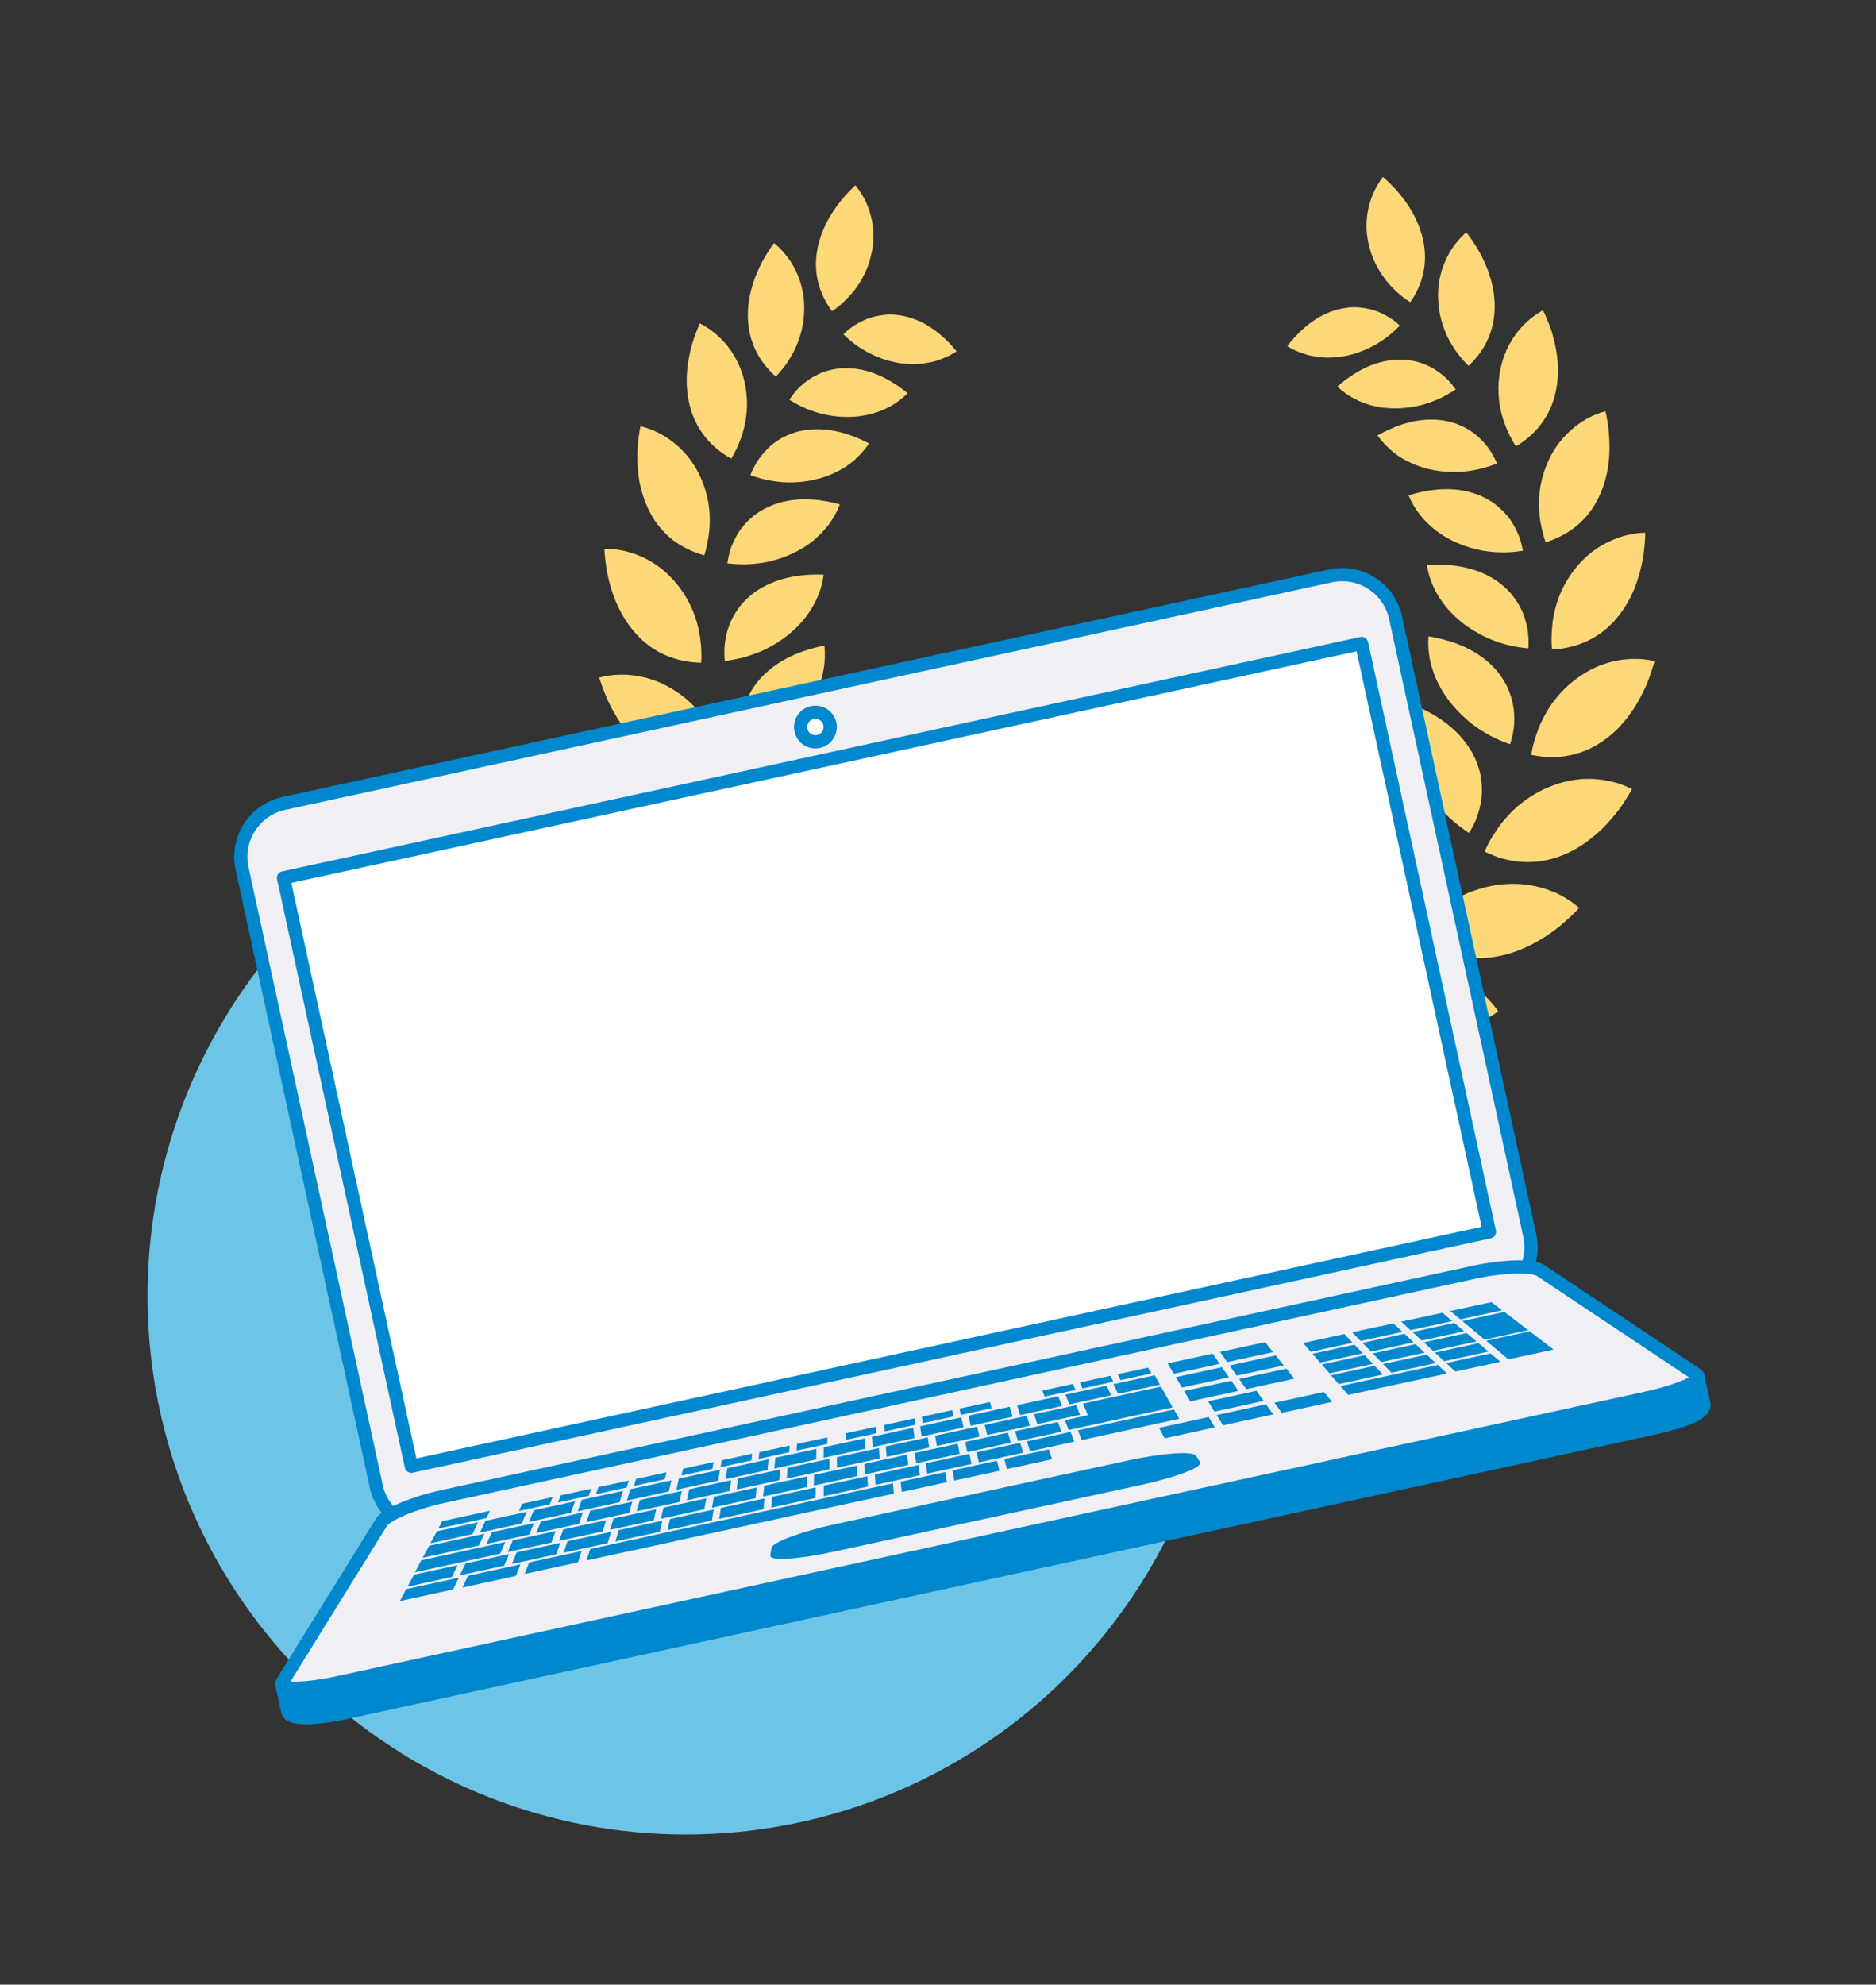 <?xml version="1.0" encoding="UTF-8"?>
<svg id="Layer_1" xmlns="http://www.w3.org/2000/svg" viewBox="0 0 210.4 222.48">
  <rect x="0" y="0" width="210.4" height="222.48" fill="#333333" stroke="none"/>
  <defs>
    <style>
      .cls-1, .cls-2, .cls-3 {
        stroke: #0088ce;
        stroke-linecap: round;
        stroke-linejoin: round;
        stroke-width: 1.48px;
      }

      .cls-1, .cls-4 {
        fill: #0088ce;
      }

      .cls-5 {
        fill: #6cc5e7;
      }

      .cls-2 {
        fill: #fff;
      }

      .cls-3 {
        fill: #f0eff4;
      }

      .cls-6 {
        fill: #fcd878;
      }
    </style>
  </defs>
  <circle class="cls-5" cx="76.92" cy="145.28" r="60.37"/>
  <g>
    <g>
      <path class="cls-6" d="M117,113.78c.37-1.92.4-3.75.17-5.43-.33-2.5-1.15-4.65-2.25-6.37-1.11-1.74-2.5-3.06-4.28-3.97-.83,2.02-1.74,4.95-1.21,8.12.48,2.75,1.93,4.71,3.49,5.86,1.56,1.2,3.18,1.64,4.09,1.8Z"/>
      <path class="cls-6" d="M117.1,116.38c-.49,1.57-1.23,2.99-2.27,4.22-2.2,2.61-5.44,3.82-8.53,4.09-3.1.31-5.95-.36-7.48-.82.1-.36.31-.92.65-1.6.5-1,1.32-2.22,2.53-3.34,1.21-1.12,2.78-2.11,4.79-2.8,1.23-.39,2.4-.65,3.48-.71,1.08-.1,2.08-.05,2.98.05,1.79.2,3.2.66,3.86.91Z"/>
      <path class="cls-6" d="M103.43,93.17c1.45,1.32,2.42,2.92,3.01,4.84.3.95.48,2,.57,3.09.08,1.11.04,2.27-.12,3.47-.23,1.64-.74,3.35-1.59,5.04-.4-.2-.95-.51-1.55-.95-.58-.47-1.23-1.05-1.8-1.81-1.13-1.53-2.02-3.67-1.73-6.41.32-3.1,1.93-5.61,3.21-7.27Z"/>
      <path class="cls-6" d="M104.96,112.3c-.86,1.34-1.92,2.5-3.2,3.36-2.72,1.87-6.06,2.18-9.02,1.66-2.96-.52-5.49-1.82-6.8-2.65.19-.31.52-.78,1-1.31,1.44-1.64,4.31-3.69,8.43-3.91,1.27-.09,2.39.03,3.44.2.52.09,1,.22,1.46.36.47.13.91.28,1.31.44.8.34,1.52.68,2.09,1.02.57.34,1.01.64,1.29.83Z"/>
      <path class="cls-6" d="M98.28,87.42c1.07,1.62,1.65,3.37,1.77,5.32.03.49.03.99,0,1.51-.02.5-.08,1.02-.16,1.55-.19,1.07-.48,2.15-.92,3.24-.61,1.48-1.49,2.97-2.68,4.36-.33-.29-.77-.71-1.24-1.26-.45-.57-.9-1.29-1.27-2.12-.7-1.71-1.04-3.93-.15-6.44.98-2.84,3.08-4.87,4.66-6.15Z"/>
      <path class="cls-6" d="M94.93,105.66c-1.13,1.05-2.4,1.85-3.82,2.36-.75.27-1.52.45-2.29.54-.76.09-1.52.08-2.27.01-1.52-.12-2.95-.58-4.29-1.16-1.31-.6-2.5-1.34-3.47-2.07-.95-.75-1.75-1.45-2.26-2,.25-.24.68-.61,1.24-1,1.74-1.21,4.94-2.47,8.85-1.7,2.41.45,4.19,1.45,5.59,2.44.68.51,1.25,1.02,1.72,1.46.46.45.79.85,1.01,1.1Z"/>
      <path class="cls-6" d="M94.37,80.02c.61,1.78.74,3.58.38,5.45-.09.47-.21.94-.37,1.42-.15.47-.32.94-.53,1.42-.42.95-.99,1.92-1.66,2.83-.93,1.24-2.12,2.41-3.59,3.42-.24-.36-.56-.85-.85-1.5-.27-.65-.53-1.43-.67-2.31-.25-1.77-.02-3.94,1.42-6.08,1.61-2.42,4.07-3.83,5.86-4.66Z"/>
      <path class="cls-6" d="M86.9,96.71c-1.31.7-2.69,1.15-4.14,1.28-1.55.15-3.04-.06-4.41-.55-1.39-.47-2.64-1.22-3.74-2.08-1.12-.85-2.01-1.84-2.78-2.74-.72-.92-1.28-1.78-1.66-2.4.61-.35,1.98-1,3.79-1.22,1.82-.24,3.99-.03,6.33,1.04,1.07.49,1.96,1.08,2.74,1.69.38.31.73.63,1.04.95.33.31.62.64.89.95.26.32.49.63.7.94.22.3.41.58.57.85.33.53.55.99.68,1.29Z"/>
      <path class="cls-6" d="M92.46,72.38c.19,1.84-.14,3.58-.89,5.26-.41.85-.88,1.67-1.51,2.47-.64.8-1.35,1.57-2.21,2.27-1.16.95-2.55,1.78-4.16,2.38-.14-.39-.31-.94-.44-1.61-.12-.67-.15-1.47-.09-2.32.09-.86.32-1.79.74-2.71.46-.93,1.07-1.84,2-2.69,2.09-1.92,4.67-2.68,6.57-3.07Z"/>
      <path class="cls-6" d="M81.35,86.03c-1.4.35-2.8.43-4.19.21-1.48-.23-2.84-.79-3.99-1.58-1.19-.78-2.18-1.78-3.01-2.84-.85-1.06-1.45-2.19-1.96-3.22-.46-1.03-.78-1.96-.99-2.64.32-.09.83-.21,1.46-.27.99-.11,2.29-.09,3.7.27,1.43.35,2.88,1.05,4.38,2.22.89.72,1.58,1.48,2.16,2.24.29.38.53.76.75,1.14.23.37.43.74.6,1.1.33.72.57,1.4.76,1.98.18.58.27,1.06.33,1.37Z"/>
      <path class="cls-6" d="M92.38,64.41c-.23,1.8-.96,3.38-2.04,4.81-1.12,1.42-2.66,2.68-4.59,3.61-1.32.62-2.81,1.08-4.46,1.26-.08-.8-.13-2.23.43-3.81.27-.79.72-1.6,1.31-2.37.64-.77,1.44-1.49,2.48-2.07,2.41-1.33,4.98-1.49,6.87-1.42Z"/>
      <path class="cls-6" d="M78.65,74.29c-1.38-.02-2.72-.29-3.97-.82-2.68-1.14-4.45-3.41-5.51-5.79-.52-1.18-.85-2.38-1.07-3.46-.19-1.07-.28-2.01-.32-2.7.68-.01,2.1.07,3.68.68,1.6.61,3.31,1.74,4.74,3.64,1.32,1.75,1.92,3.51,2.22,5.03.27,1.51.28,2.78.22,3.41Z"/>
      <path class="cls-6" d="M94.19,56.54c-.62,1.65-1.68,2.99-3.02,4.1-1.37,1.09-3.12,1.93-5.14,2.36-1.37.27-2.88.35-4.46.15.06-.39.16-.92.34-1.53.19-.61.52-1.28.94-1.96.43-.68,1.05-1.34,1.78-1.92.77-.58,1.7-1.06,2.8-1.39,2.57-.71,5.01-.29,6.77.19Z"/>
      <path class="cls-6" d="M78.99,62.26c-1.29-.36-2.48-.93-3.52-1.72-2.21-1.7-3.34-4.24-3.78-6.7-.41-2.45-.13-4.77.14-6.06.3.07.75.2,1.28.41,1.73.68,4.25,2.37,5.58,5.6.83,1.95.98,3.73.89,5.22-.03.74-.15,1.41-.27,1.96-.1.56-.23,1-.33,1.29Z"/>
      <path class="cls-6" d="M97.48,49.7c-.98,1.41-2.18,2.51-3.75,3.24-.75.38-1.59.67-2.5.86-.88.2-1.84.3-2.85.28-1.36-.03-2.78-.29-4.22-.81.12-.36.35-.83.66-1.36.3-.53.74-1.1,1.3-1.64.55-.55,1.25-1.05,2.09-1.43.82-.39,1.81-.65,2.93-.71,2.52-.15,4.8.79,6.33,1.58Z"/>
      <path class="cls-6" d="M82.01,51.41c-1.13-.62-2.11-1.42-2.9-2.4-1.7-2.09-2.21-4.71-2.07-7.1.06-1.2.31-2.31.57-3.3.29-.96.62-1.77.88-2.36.58.28,1.72.96,2.76,2.14,1.06,1.18,1.98,2.82,2.37,5,.34,2,.09,3.71-.31,5.09-.42,1.37-.98,2.42-1.29,2.92Z"/>
      <path class="cls-6" d="M101.8,44.08c-1.18,1.18-2.59,1.94-4.19,2.35-1.59.4-3.41.43-5.28,0-1.26-.3-2.55-.82-3.8-1.62.2-.31.5-.72.89-1.16.41-.43.94-.87,1.56-1.27,1.27-.79,3.02-1.34,5.15-1.02,2.42.36,4.37,1.67,5.66,2.72Z"/>
      <path class="cls-6" d="M87.01,42.22c-.93-.83-1.69-1.78-2.22-2.86-1.16-2.32-1.1-4.89-.48-7.1.61-2.22,1.77-4.03,2.5-5.01.5.39,1.43,1.27,2.17,2.58.74,1.31,1.32,3.09,1.2,5.18-.03.99-.2,1.86-.45,2.64-.24.79-.54,1.49-.89,2.08-.65,1.22-1.43,2.06-1.83,2.49Z"/>
      <path class="cls-6" d="M107.27,39.39c-.67.47-1.42.76-2.14,1.02-.37.12-.75.21-1.14.27-.38.07-.77.12-1.17.14-.4.02-.81,0-1.22-.04-.4-.03-.82-.08-1.23-.17-.83-.17-1.7-.46-2.54-.86-1.12-.52-2.22-1.27-3.23-2.27.49-.53,1.47-1.29,2.81-1.8.69-.23,1.46-.39,2.31-.42.86,0,1.79.14,2.75.48,2.22.82,3.8,2.4,4.82,3.65Z"/>
      <path class="cls-6" d="M93.32,34.88c-.72-.96-1.23-1.99-1.53-3.11-.64-2.4-.1-4.8.89-6.76.98-1.97,2.4-3.44,3.25-4.24.18.21.43.54.69.96.89,1.42,1.82,3.98,1.05,6.98-.21.92-.54,1.72-.92,2.4-.37.7-.79,1.3-1.23,1.79-.86,1.01-1.73,1.68-2.21,1.99Z"/>
    </g>
    <g>
      <path class="cls-6" d="M136.97,113.47c-.43-1.91-.51-3.74-.34-5.43.26-2.51,1.01-4.69,2.06-6.44,1.06-1.77,2.4-3.14,4.16-4.1.89,2,1.89,4.89,1.47,8.07-.39,2.77-1.78,4.77-3.31,5.97-1.52,1.24-3.13,1.74-4.03,1.93Z"/>
      <path class="cls-6" d="M136.95,116.07c.54,1.55,1.32,2.95,2.4,4.14,2.28,2.54,5.56,3.65,8.66,3.82,3.11.21,5.93-.55,7.45-1.05-.11-.36-.34-.91-.7-1.58-.53-.98-1.39-2.18-2.63-3.26-1.24-1.08-2.84-2.02-4.88-2.65-1.24-.35-2.42-.57-3.5-.6-1.09-.07-2.08.01-2.98.15-1.79.26-3.18.76-3.83,1.03Z"/>
      <path class="cls-6" d="M149.89,92.45c-1.4,1.37-2.33,2.99-2.85,4.93-.27.96-.42,2.02-.47,3.1-.04,1.11.03,2.27.23,3.46.29,1.63.84,3.32,1.75,4.98.4-.21.93-.54,1.52-1,.57-.49,1.19-1.09,1.74-1.86,1.08-1.56,1.91-3.73,1.53-6.46-.42-3.09-2.1-5.54-3.44-7.17Z"/>
      <path class="cls-6" d="M148.96,111.62c.9,1.31,2,2.44,3.3,3.26,2.78,1.79,6.13,1.99,9.07,1.37,2.94-.61,5.43-1.99,6.71-2.87-.2-.3-.55-.76-1.04-1.28-1.49-1.6-4.43-3.56-8.55-3.65-1.28-.05-2.39.1-3.43.31-.51.11-1,.25-1.45.41-.46.14-.9.31-1.3.48-.79.37-1.5.73-2.06,1.08-.56.36-.99.67-1.26.87Z"/>
      <path class="cls-6" d="M154.86,86.54c-1.02,1.65-1.54,3.41-1.6,5.37-.02.49,0,.99.06,1.5.04.5.11,1.02.21,1.54.22,1.06.55,2.14,1.02,3.21.66,1.46,1.58,2.93,2.81,4.28.32-.3.75-.73,1.2-1.3.43-.59.86-1.32,1.21-2.16.65-1.73.92-3.96-.05-6.44-1.07-2.81-3.23-4.77-4.85-6.01Z"/>
      <path class="cls-6" d="M158.77,104.67c1.17,1.02,2.45,1.77,3.89,2.24.76.25,1.53.4,2.3.47.76.06,1.52.03,2.27-.06,1.52-.17,2.94-.67,4.26-1.29,1.29-.64,2.46-1.41,3.41-2.18.93-.78,1.7-1.5,2.2-2.07-.26-.24-.69-.59-1.27-.96-1.78-1.15-5.01-2.32-8.9-1.43-2.39.52-4.15,1.58-5.51,2.61-.66.53-1.22,1.06-1.67,1.52-.45.46-.77.87-.97,1.13Z"/>
      <path class="cls-6" d="M158.54,79.02c-.56,1.8-.62,3.6-.21,5.46.1.46.24.93.41,1.41.16.47.35.93.57,1.4.45.94,1.05,1.88,1.75,2.77.97,1.21,2.19,2.34,3.69,3.31.23-.36.54-.87.8-1.52.25-.66.49-1.44.6-2.33.19-1.78-.1-3.94-1.61-6.04-1.68-2.37-4.18-3.7-6-4.47Z"/>
      <path class="cls-6" d="M166.52,95.47c1.33.66,2.73,1.06,4.18,1.15,1.55.1,3.04-.16,4.39-.69,1.38-.51,2.6-1.31,3.68-2.2,1.09-.88,1.95-1.9,2.69-2.82.69-.94,1.22-1.82,1.58-2.45-.62-.33-2.01-.93-3.83-1.1-1.83-.18-3.99.1-6.3,1.23-1.06.53-1.92,1.14-2.69,1.78-.37.32-.71.65-1.01.99-.32.33-.6.65-.85.98-.25.33-.47.65-.67.96-.21.3-.39.59-.54.86-.31.54-.52,1.01-.64,1.31Z"/>
      <path class="cls-6" d="M160.21,71.33c-.14,1.84.25,3.57,1.06,5.23.43.84.93,1.64,1.58,2.42.66.78,1.4,1.52,2.28,2.2,1.19.91,2.61,1.7,4.23,2.25.13-.39.28-.95.39-1.62.1-.67.11-1.47.02-2.32-.11-.86-.38-1.78-.82-2.68-.49-.91-1.13-1.81-2.08-2.62-2.14-1.85-4.75-2.54-6.66-2.86Z"/>
      <path class="cls-6" d="M171.74,84.62c1.41.3,2.81.34,4.19.08,1.47-.28,2.81-.88,3.94-1.7,1.17-.81,2.13-1.84,2.92-2.93.81-1.08,1.38-2.24,1.86-3.28.43-1.05.72-1.99.91-2.67-.32-.08-.83-.18-1.47-.23-.99-.07-2.29-.01-3.69.39-1.42.4-2.85,1.14-4.3,2.36-.86.74-1.53,1.53-2.09,2.3-.27.39-.51.78-.71,1.16-.22.38-.41.76-.57,1.12-.3.73-.53,1.42-.7,2-.16.58-.24,1.07-.29,1.38Z"/>
      <path class="cls-6" d="M160.03,63.35c.28,1.79,1.06,3.35,2.19,4.74,1.16,1.38,2.74,2.6,4.7,3.47,1.33.58,2.84.99,4.49,1.12.06-.8.06-2.24-.55-3.8-.29-.78-.77-1.58-1.39-2.33-.66-.75-1.49-1.44-2.55-2-2.45-1.26-5.03-1.33-6.91-1.21Z"/>
      <path class="cls-6" d="M174.07,72.81c1.38-.07,2.71-.37,3.94-.95,2.64-1.22,4.35-3.55,5.32-5.95.48-1.2.77-2.41.96-3.49.16-1.08.22-2.02.23-2.7-.68,0-2.09.13-3.65.8-1.58.66-3.25,1.84-4.63,3.79-1.27,1.8-1.81,3.57-2.06,5.09-.22,1.52-.2,2.79-.11,3.42Z"/>
      <path class="cls-6" d="M157.98,55.54c.67,1.63,1.77,2.94,3.15,4,1.41,1.05,3.18,1.83,5.21,2.2,1.38.23,2.89.26,4.46,0-.07-.39-.19-.91-.39-1.51-.21-.6-.56-1.26-1-1.93-.46-.66-1.09-1.3-1.84-1.87-.78-.55-1.73-1.01-2.84-1.3-2.59-.63-5.02-.13-6.76.4Z"/>
      <path class="cls-6" d="M173.35,60.79c1.28-.4,2.45-1,3.46-1.83,2.16-1.77,3.21-4.34,3.57-6.81.33-2.46-.02-4.78-.33-6.05-.3.08-.75.22-1.27.45-1.71.73-4.17,2.5-5.4,5.77-.77,1.97-.86,3.76-.73,5.24.05.74.19,1.4.33,1.95.12.55.27.99.37,1.28Z"/>
      <path class="cls-6" d="M154.48,48.81c1.02,1.38,2.26,2.44,3.85,3.12.76.36,1.61.62,2.52.78.89.17,1.85.24,2.85.19,1.35-.08,2.76-.37,4.19-.94-.13-.36-.38-.82-.7-1.34-.32-.52-.77-1.08-1.35-1.6-.56-.53-1.28-1.01-2.13-1.36-.83-.37-1.83-.59-2.95-.62-2.53-.08-4.77.94-6.28,1.78Z"/>
      <path class="cls-6" d="M170,50.04c1.11-.65,2.07-1.48,2.83-2.49,1.64-2.14,2.06-4.78,1.85-7.16-.1-1.19-.38-2.3-.67-3.28-.32-.95-.68-1.75-.95-2.33-.57.3-1.69,1.01-2.69,2.22-1.03,1.22-1.89,2.88-2.21,5.07-.28,2.01.02,3.71.47,5.08.46,1.35,1.05,2.38,1.38,2.88Z"/>
      <path class="cls-6" d="M149.98,43.33c1.22,1.14,2.65,1.86,4.26,2.22,1.6.35,3.42.32,5.28-.17,1.25-.34,2.52-.9,3.74-1.73-.21-.3-.52-.7-.93-1.13-.42-.42-.97-.84-1.6-1.22-1.3-.75-3.06-1.24-5.18-.86-2.41.44-4.32,1.8-5.57,2.9Z"/>
      <path class="cls-6" d="M164.71,41.01c.91-.86,1.64-1.83,2.13-2.92,1.08-2.35.95-4.92.26-7.11-.68-2.2-1.89-3.97-2.65-4.93-.49.41-1.39,1.31-2.09,2.65-.7,1.33-1.22,3.13-1.04,5.22.06.99.26,1.86.53,2.62.26.78.59,1.47.95,2.05.69,1.19,1.49,2.02,1.9,2.43Z"/>
      <path class="cls-6" d="M144.38,38.81c.69.45,1.44.72,2.17.95.37.11.76.18,1.15.23.38.06.77.1,1.17.1.4,0,.81-.02,1.22-.07.4-.04.81-.11,1.23-.21.83-.19,1.68-.52,2.51-.94,1.1-.56,2.17-1.34,3.16-2.37-.5-.51-1.5-1.24-2.86-1.71-.7-.21-1.48-.35-2.32-.35-.86.02-1.78.2-2.74.57-2.19.89-3.72,2.52-4.7,3.79Z"/>
      <path class="cls-6" d="M158.17,33.87c.69-.98,1.17-2.03,1.43-3.16.57-2.42-.05-4.8-1.1-6.73-1.04-1.94-2.51-3.37-3.39-4.14-.18.21-.41.55-.66.98-.84,1.44-1.69,4.03-.83,7.01.24.92.59,1.7,1,2.37.39.68.83,1.27,1.28,1.76.89.98,1.78,1.63,2.27,1.92Z"/>
    </g>
  </g>
  <g>
    <path class="cls-1" d="M190.4,154.26L31.61,188.81l.68,3.11c.15.72,2.42.94,6.54.05l146.29-31.8c4.12-.9,6.23-1.82,5.97-2.82l-.69-3.1Z"/>
    <path class="cls-3" d="M39.3,76.35h120.13c3.38,0,6.13,2.75,6.13,6.13v70.88c0,3.38-2.75,6.13-6.13,6.13H39.3c-3.38,0-6.13-2.75-6.13-6.13v-70.88c0-3.38,2.75-6.13,6.13-6.13Z" transform="translate(-22.78 23.8) rotate(-12.26)"/>
    <g>
      <path class="cls-3" d="M190.29,154.1c.87.58-1.76,1.78-5.88,2.68-48.76,10.6-97.53,21.2-146.29,31.8-4.12.9-7.02.9-6.46,0,3.7-5.97,7.41-11.94,11.11-17.92.55-.89,3.64-2.19,6.9-2.9,38.53-8.38,77.07-16.75,115.6-25.13,3.26-.71,6.61-.81,7.48-.23,5.85,3.9,11.7,7.79,17.54,11.69Z"/>
      <g>
        <path class="cls-4" d="M56.09,174.17c-3.83.83-5.74,1.25-9.56,2.08.29-.53.43-.8.72-1.34,3.77-.82,5.65-1.23,9.42-2.05-.23.52-.34.78-.57,1.3Z"/>
        <path class="cls-4" d="M53.71,173.25c-2.52.55-3.78.82-6.3,1.37.29-.53.43-.8.72-1.34,2.48-.54,3.72-.81,6.2-1.35-.25.52-.37.79-.62,1.31Z"/>
        <path class="cls-4" d="M54.57,170.17c-2.16.47-3.24.71-5.41,1.18.18-.33.27-.5.44-.83l5.35-1.16c-.16.33-.23.49-.39.82Z"/>
        <path class="cls-4" d="M61.66,168.63c-1.38.3-2.07.45-3.45.75.14-.32.21-.48.35-.81,1.37-.3,2.05-.45,3.42-.74-.13.32-.19.48-.32.8Z"/>
        <path class="cls-4" d="M66.03,167.68c-1.38.3-2.07.45-3.45.75.12-.32.19-.48.31-.8,1.37-.3,2.05-.45,3.41-.74-.11.32-.16.47-.27.79Z"/>
        <path class="cls-4" d="M70.29,166.75l-3.45.75c.11-.32.16-.47.27-.79,1.37-.3,2.05-.45,3.41-.74-.09.31-.14.47-.23.78Z"/>
        <path class="cls-4" d="M74.56,165.82l-3.45.75c.09-.31.13-.47.22-.78,1.37-.3,2.05-.45,3.42-.74-.08.31-.11.46-.19.77Z"/>
        <path class="cls-4" d="M79.89,164.66l-3.45.75c.07-.31.1-.46.17-.77l3.42-.74c-.05.31-.08.46-.13.76Z"/>
        <path class="cls-4" d="M84.27,163.71c-1.38.3-2.07.45-3.45.75.05-.3.07-.45.12-.76,1.37-.3,2.05-.45,3.42-.74-.04.3-.05.45-.09.75Z"/>
        <path class="cls-4" d="M88.53,162.79c-1.38.3-2.07.45-3.45.75.03-.3.05-.45.08-.75,1.37-.3,2.05-.45,3.41-.74-.02.3-.03.45-.05.74Z"/>
        <path class="cls-4" d="M92.79,161.86c-1.38.3-2.07.45-3.45.75.02-.3.02-.44.04-.74,1.37-.3,2.05-.45,3.41-.74,0,.29,0,.44,0,.73Z"/>
        <path class="cls-4" d="M98.31,160.66c-1.38.3-2.07.45-3.45.75,0-.29-.01-.44-.02-.73l3.41-.74c.02.29.03.43.05.72Z"/>
        <path class="cls-4" d="M102.68,159.71c-1.38.3-2.07.45-3.45.75-.02-.29-.04-.43-.06-.72,1.37-.3,2.05-.45,3.41-.74.04.29.06.43.1.71Z"/>
        <path class="cls-4" d="M106.94,158.78c-1.38.3-2.07.45-3.45.75-.04-.28-.06-.42-.1-.71,1.37-.3,2.05-.45,3.41-.74.06.28.08.42.14.7Z"/>
        <path class="cls-4" d="M111.21,157.86c-1.38.3-2.07.45-3.45.75-.06-.28-.09-.42-.15-.7,1.37-.3,2.05-.45,3.42-.74.07.28.11.42.18.69Z"/>
        <path class="cls-4" d="M120.6,155.81l-3.45.75c-.1-.27-.15-.41-.24-.68l3.42-.74c.11.27.17.4.28.67Z"/>
        <path class="cls-4" d="M124.86,154.89c-1.38.3-2.07.45-3.45.75-.11-.27-.17-.4-.29-.67,1.37-.3,2.05-.45,3.42-.74.13.27.19.4.32.66Z"/>
        <path class="cls-4" d="M129.13,153.96c-1.38.3-2.07.45-3.45.75-.13-.26-.2-.4-.33-.66,1.37-.3,2.05-.45,3.41-.74.15.26.22.39.36.65Z"/>
        <path class="cls-4" d="M52.97,171.98c-1.88.41-2.81.61-4.69,1.02.29-.53.43-.8.72-1.34,1.85-.4,2.77-.6,4.62-1-.26.53-.38.79-.64,1.32Z"/>
        <path class="cls-4" d="M58.51,170.78c-1.88.41-2.82.61-4.69,1.02.25-.53.38-.79.63-1.32,1.85-.4,2.77-.6,4.62-1-.22.52-.33.78-.55,1.3Z"/>
        <path class="cls-4" d="M59.35,172.03l-4.78,1.04c.24-.53.36-.79.61-1.31,1.88-.41,2.82-.61,4.71-1.02-.21.52-.32.78-.53,1.29Z"/>
        <path class="cls-4" d="M64.02,169.58c-1.88.41-2.82.61-4.69,1.02.22-.52.32-.78.54-1.3,1.85-.4,2.77-.6,4.62-1-.19.51-.28.77-.47,1.28Z"/>
        <path class="cls-4" d="M69.49,168.39c-1.88.41-2.82.61-4.69,1.02.18-.51.27-.77.45-1.28,1.85-.4,2.77-.6,4.62-1-.15.51-.23.76-.38,1.26Z"/>
        <path class="cls-4" d="M75.01,167.19c-1.88.41-2.82.61-4.69,1.02.15-.5.22-.76.36-1.26,1.85-.4,2.77-.6,4.62-1-.12.5-.17.75-.29,1.24Z"/>
        <path class="cls-4" d="M80.55,165.98c-1.88.41-2.81.61-4.69,1.02.11-.5.16-.74.27-1.24,1.85-.4,2.77-.6,4.62-1-.08.49-.12.73-.2,1.22Z"/>
        <path class="cls-4" d="M86.07,164.79c-1.88.41-2.82.61-4.69,1.02.08-.49.11-.73.19-1.22,1.85-.4,2.77-.6,4.62-1-.04.48-.07.72-.11,1.2Z"/>
        <path class="cls-4" d="M91.54,163.6c-1.88.41-2.82.61-4.69,1.02.04-.48.06-.72.1-1.2l4.62-1c-.01.47-.02.71-.03,1.19Z"/>
        <path class="cls-4" d="M97.06,162.4c-1.88.41-2.82.61-4.69,1.02,0-.47,0-.71.01-1.18,1.85-.4,2.77-.6,4.62-1,.03.47.04.7.06,1.17Z"/>
        <path class="cls-4" d="M102.57,161.2c-1.88.41-2.82.61-4.69,1.02-.03-.47-.05-.7-.08-1.16,1.85-.4,2.77-.6,4.62-1,.06.46.09.69.15,1.15Z"/>
        <path class="cls-4" d="M108.05,160.01c-1.88.41-2.82.61-4.69,1.02-.07-.46-.1-.69-.16-1.14,1.85-.4,2.77-.6,4.62-1,.1.45.14.68.24,1.13Z"/>
        <path class="cls-4" d="M113.56,158.81c-1.88.41-2.81.61-4.69,1.02-.1-.45-.15-.68-.25-1.13,1.85-.4,2.77-.6,4.62-1,.13.44.2.67.33,1.11Z"/>
        <path class="cls-4" d="M119.1,157.61c-1.88.41-2.82.61-4.69,1.02-.14-.44-.2-.66-.34-1.11,1.85-.4,2.77-.6,4.62-1,.17.44.25.65.41,1.09Z"/>
        <path class="cls-4" d="M124.62,156.41l-4.69,1.02c-.17-.43-.26-.65-.43-1.09,1.85-.4,2.77-.6,4.62-1,.2.43.3.64.5,1.07Z"/>
        <path class="cls-4" d="M130.09,155.22c-1.88.41-2.81.61-4.69,1.02-.21-.43-.31-.64-.52-1.07,1.85-.4,2.77-.6,4.62-1,.24.42.35.63.59,1.05Z"/>
        <path class="cls-4" d="M136.79,152.88c-2.06.45-3.09.67-5.14,1.12-.28-.46-.41-.7-.69-1.16,2.02-.44,3.03-.66,5.05-1.1.31.46.47.68.78,1.14Z"/>
        <path class="cls-4" d="M142.79,151.57c-2.06.45-3.09.67-5.15,1.12-.32-.45-.48-.68-.8-1.14,2.02-.44,3.03-.66,5.05-1.1.36.45.53.67.89,1.12Z"/>
        <path class="cls-4" d="M137.83,154.4c-2.11.46-3.16.69-5.27,1.14-.28-.46-.41-.7-.69-1.16l5.18-1.12c.31.46.47.68.78,1.14Z"/>
        <path class="cls-4" d="M143.97,153.06c-2.11.46-3.16.69-5.27,1.15-.32-.45-.48-.68-.8-1.14l5.18-1.13c.36.45.53.67.89,1.12Z"/>
        <path class="cls-4" d="M138.88,155.92c-2.16.47-3.23.7-5.39,1.17-.28-.46-.41-.7-.69-1.16l5.3-1.15c.31.46.47.68.78,1.14Z"/>
        <path class="cls-4" d="M145.16,154.55c-2.16.47-3.24.7-5.39,1.17-.32-.46-.48-.68-.8-1.14,2.12-.46,3.18-.69,5.3-1.15.36.45.53.67.89,1.12Z"/>
        <path class="cls-4" d="M141.72,157.04c-2.21.48-3.31.72-5.51,1.2-.29-.46-.43-.69-.72-1.15,2.17-.47,3.25-.71,5.42-1.18.33.45.49.68.81,1.13Z"/>
        <path class="cls-4" d="M142.81,158.55c-2.25.49-3.38.74-5.64,1.23-.29-.46-.43-.69-.72-1.15,2.22-.48,3.33-.72,5.54-1.21.33.45.49.68.81,1.13Z"/>
        <path class="cls-4" d="M136.25,160.01l-5.64,1.23c-.25-.47-.37-.71-.61-1.18,2.22-.48,3.33-.72,5.55-1.21.28.46.42.69.7,1.16Z"/>
        <path class="cls-4" d="M149.4,157.15c-2.26.49-3.38.74-5.64,1.23-.33-.45-.5-.68-.83-1.13,2.22-.48,3.33-.72,5.55-1.21.37.44.55.66.92,1.11Z"/>
        <path class="cls-4" d="M64.92,170.82c-1.91.42-2.87.62-4.78,1.04.21-.52.31-.77.52-1.29,1.88-.41,2.82-.61,4.71-1.02-.18.51-.27.76-.44,1.28Z"/>
        <path class="cls-4" d="M70.55,169.59l-4.78,1.04c.17-.51.26-.76.43-1.27,1.88-.41,2.82-.61,4.71-1.02-.14.5-.21.75-.35,1.26Z"/>
        <path class="cls-4" d="M76.2,168.37c-1.91.42-2.87.62-4.78,1.04.14-.5.2-.75.34-1.25,1.88-.41,2.83-.61,4.71-1.02-.11.5-.16.74-.27,1.24Z"/>
        <path class="cls-4" d="M81.82,167.14c-1.91.42-2.87.62-4.78,1.04.1-.49.15-.74.25-1.23,1.88-.41,2.83-.61,4.71-1.02-.07.49-.11.73-.18,1.22Z"/>
        <path class="cls-4" d="M87.4,165.93c-1.91.42-2.87.62-4.78,1.04.07-.49.1-.73.16-1.22,1.88-.41,2.83-.61,4.71-1.02-.04.48-.05.72-.09,1.2Z"/>
        <path class="cls-4" d="M93.02,164.71c-1.91.42-2.87.62-4.78,1.04.03-.48.05-.72.08-1.2,1.88-.41,2.82-.61,4.71-1.02,0,.47,0,.71,0,1.18Z"/>
        <path class="cls-4" d="M98.65,163.49c-1.91.42-2.87.62-4.78,1.04,0-.47,0-.71-.01-1.18,1.88-.41,2.83-.61,4.71-1.02.03.46.05.7.09,1.16Z"/>
        <path class="cls-4" d="M104.22,162.27c-1.91.42-2.87.62-4.78,1.04-.04-.46-.06-.69-.1-1.16,1.88-.41,2.83-.61,4.71-1.02.07.46.1.68.17,1.14Z"/>
        <path class="cls-4" d="M109.85,161.05c-1.91.42-2.87.62-4.78,1.04-.07-.46-.11-.68-.19-1.14,1.88-.41,2.83-.61,4.71-1.02.1.45.16.67.26,1.12Z"/>
        <path class="cls-4" d="M115.5,159.82c-1.91.42-2.87.62-4.78,1.04-.11-.45-.17-.67-.28-1.12,1.88-.41,2.83-.61,4.71-1.02.14.44.21.66.35,1.1Z"/>
        <path class="cls-4" d="M121.12,158.6c-1.91.42-2.87.62-4.78,1.04-.15-.44-.22-.66-.36-1.1,1.88-.41,2.83-.61,4.71-1.02.18.43.26.65.44,1.08Z"/>
        <path class="cls-4" d="M61.82,172.92c-1.95.42-2.92.64-4.87,1.06.22-.52.33-.78.56-1.3,1.92-.42,2.88-.63,4.8-1.04-.19.51-.29.77-.48,1.29Z"/>
        <path class="cls-4" d="M67.58,171.67c-1.95.42-2.92.64-4.87,1.06.19-.51.28-.77.47-1.28,1.92-.42,2.88-.63,4.8-1.04-.16.51-.24.76-.39,1.27Z"/>
        <path class="cls-4" d="M73.31,170.43c-1.95.42-2.92.64-4.88,1.06.15-.51.23-.76.38-1.26,1.92-.42,2.88-.63,4.8-1.04-.12.5-.18.75-.3,1.25Z"/>
        <path class="cls-4" d="M78.99,169.19c-1.95.42-2.92.64-4.87,1.06.12-.5.18-.75.29-1.24,1.92-.42,2.88-.63,4.8-1.04-.09.49-.13.74-.22,1.23Z"/>
        <path class="cls-4" d="M84.73,167.95c-1.95.42-2.93.64-4.87,1.06.08-.49.12-.74.2-1.22,1.92-.42,2.88-.63,4.8-1.04-.05.48-.08.72-.13,1.21Z"/>
        <path class="cls-4" d="M90.46,166.7c-1.95.42-2.92.64-4.87,1.06.05-.48.07-.72.12-1.21,1.92-.42,2.88-.63,4.8-1.04-.02.48-.02.71-.04,1.19Z"/>
        <path class="cls-4" d="M96.14,165.47l-4.87,1.06c.01-.47.02-.71.03-1.19,1.92-.42,2.88-.63,4.8-1.04.02.47.03.7.05,1.17Z"/>
        <path class="cls-4" d="M101.87,164.22c-1.95.42-2.93.64-4.88,1.06-.02-.47-.04-.7-.06-1.17,1.92-.42,2.88-.63,4.8-1.04.05.46.08.69.13,1.15Z"/>
        <path class="cls-4" d="M107.63,162.97c-1.95.42-2.92.64-4.87,1.06-.06-.46-.09-.69-.15-1.15,1.92-.42,2.88-.63,4.8-1.04.09.45.13.68.22,1.13Z"/>
        <path class="cls-4" d="M113.36,161.72c-1.95.42-2.92.64-4.87,1.06-.09-.45-.14-.68-.24-1.13,1.92-.42,2.88-.63,4.8-1.04.12.44.19.67.31,1.11Z"/>
        <path class="cls-4" d="M119.04,160.49l-4.87,1.06c-.13-.44-.19-.67-.32-1.11,1.92-.42,2.88-.63,4.8-1.04.16.44.24.66.4,1.09Z"/>
        <path class="cls-4" d="M126.17,156.32l-.66.14c-1.62.35-2.43.53-4.05.88.07.16.1.24.17.4.11.27.17.41.28.68.04.09.06.14.1.23-1.03.22-1.54.34-2.57.56.16.44.25.65.41,1.09,1.92-.42,2.88-.63,4.8-1.04l.07-.02,1.37-.3.56-.12c1.15-.25,1.72-.37,2.87-.62l1.44-.31.56-.12c-.2-.35-.3-.53-.5-.88-.04-.07-.06-.1-.09-.17-.05-.09-.08-.14-.13-.23-.15-.26-.22-.4-.37-.66-.09-.16-.13-.24-.22-.39-1.62.35-2.43.53-4.05.88Z"/>
        <path class="cls-4" d="M50.68,176.78c-1.99.43-2.98.65-4.97,1.08.29-.53.43-.8.72-1.34,1.96-.43,2.94-.64,4.89-1.06-.26.53-.38.79-.64,1.32Z"/>
        <path class="cls-4" d="M56.54,175.51c-1.99.43-2.98.65-4.97,1.08.25-.53.38-.79.63-1.32l4.89-1.06c-.22.52-.33.78-.55,1.3Z"/>
        <path class="cls-4" d="M62.38,174.24c-1.99.43-2.98.65-4.97,1.08.22-.52.32-.78.54-1.3,1.96-.43,2.93-.64,4.89-1.06-.19.51-.28.77-.46,1.28Z"/>
        <path class="cls-4" d="M68.17,172.98c-1.99.43-2.98.65-4.97,1.08.18-.51.27-.77.45-1.28,1.96-.43,2.93-.64,4.89-1.06-.15.51-.23.76-.38,1.26Z"/>
        <path class="cls-4" d="M50.82,178.18c-2.39.52-3.59.78-5.98,1.3.29-.53.43-.8.72-1.34,2.36-.51,3.54-.77,5.89-1.28-.25.53-.38.79-.63,1.32Z"/>
        <path class="cls-4" d="M57.85,176.66c-2.39.52-3.59.78-5.98,1.3.25-.53.37-.79.61-1.31,2.36-.51,3.54-.77,5.89-1.28-.21.52-.31.78-.52,1.29Z"/>
        <path class="cls-4" d="M64.82,175.14c-2.39.52-3.59.78-5.98,1.3.2-.52.31-.77.51-1.29l5.89-1.28c-.17.51-.25.76-.42,1.27Z"/>
        <path class="cls-4" d="M74,171.71l-4.97,1.08c.15-.5.22-.76.36-1.26,1.96-.43,2.93-.64,4.89-1.06-.12.5-.17.75-.29,1.24Z"/>
        <path class="cls-4" d="M99.97,166.32c-1.84.4-2.77.6-4.61,1l-.19.04-.18.04c-1.8.39-2.7.59-4.49.98-.05.01-.07.01-.12.02-.03,0-.04,0-.07.02-1.92.42-2.88.63-4.8,1.04h-.07s-.07.03-.12.04c-1.68.37-2.52.55-4.21.91l-.66.14c-1.68.37-2.52.55-4.21.91-.05.01-.07.02-.12.03h-.07c-1.92.43-2.88.64-4.8,1.06h-.07s-.07.03-.12.04c-1.95.42-2.92.63-4.87,1.06-.16.51-.24.76-.4,1.27l4.94-1.07.12-.03h.07c1.95-.44,2.92-.65,4.87-1.07l.07-.02.12-.03c1.71-.37,2.56-.56,4.27-.93l.67-.14c1.71-.37,2.56-.56,4.27-.93l.12-.03h.07c1.95-.44,2.92-.65,4.87-1.07h.07s.07-.03.12-.04c1.82-.4,2.74-.59,4.56-.99l.19-.04.19-.04,4.68-1.02.19-.04c-.04-.46-.06-.69-.11-1.16-.07.02-.11.02-.18.04Z"/>
        <path class="cls-4" d="M79.84,170.44c-1.99.43-2.98.65-4.97,1.08.11-.5.17-.74.28-1.24,1.96-.43,2.93-.64,4.89-1.06-.08.49-.12.73-.2,1.22Z"/>
        <path class="cls-4" d="M85.63,169.18c-1.99.43-2.98.65-4.97,1.08.08-.49.11-.73.19-1.22,1.96-.43,2.93-.64,4.89-1.06-.05.48-.07.72-.11,1.21Z"/>
        <path class="cls-4" d="M91.47,167.92c-1.99.43-2.98.65-4.97,1.08.04-.48.06-.72.1-1.2,1.96-.43,2.93-.64,4.89-1.06,0,.47-.02.71-.03,1.19Z"/>
        <path class="cls-4" d="M97.34,166.64c-1.99.43-2.98.65-4.96,1.08,0-.47,0-.71.01-1.18,1.96-.43,2.93-.64,4.89-1.06.03.47.04.7.06,1.17Z"/>
        <path class="cls-4" d="M103.17,165.37c-1.99.43-2.98.65-4.97,1.08-.03-.47-.05-.7-.08-1.16,1.96-.43,2.93-.64,4.89-1.06.06.46.09.69.15,1.15Z"/>
        <path class="cls-4" d="M108.96,164.11c-1.99.43-2.98.65-4.97,1.08-.07-.46-.1-.69-.16-1.15,1.96-.43,2.93-.64,4.89-1.06.1.45.14.68.24,1.13Z"/>
        <path class="cls-4" d="M114.75,162.85c-1.99.43-2.98.65-4.97,1.08-.1-.45-.15-.68-.25-1.13,1.96-.43,2.93-.64,4.89-1.06.13.44.2.67.33,1.11Z"/>
        <path class="cls-4" d="M120.49,161.61l-4.97,1.08c-.14-.44-.2-.66-.34-1.11,1.96-.43,2.93-.64,4.89-1.06.17.44.25.65.41,1.09Z"/>
        <path class="cls-4" d="M129.32,158.51c-1.02.22-1.54.33-2.56.56l-.98.21c-.54.12-.81.18-1.35.29-1.42.31-2.13.46-3.54.77.17.44.26.65.43,1.09,1.44-.31,2.16-.47,3.6-.78l1.37-.3,1-.22c1.04-.23,1.56-.34,2.6-.57l2.37-.51c-.24-.42-.35-.63-.59-1.05-.93.2-1.4.3-2.33.51Z"/>
        <path class="cls-4" d="M106.2,166.15c-2.02.44-3.03.66-5.06,1.1-.05-.46-.07-.69-.12-1.15,1.99-.43,2.99-.65,4.98-1.08.08.46.12.68.19,1.14Z"/>
        <path class="cls-4" d="M112.1,164.87c-2.02.44-3.03.66-5.06,1.1-.08-.45-.12-.68-.21-1.14,1.99-.43,2.99-.65,4.98-1.08.11.45.17.67.28,1.12Z"/>
        <path class="cls-4" d="M117.99,163.58c-2.02.44-3.03.66-5.06,1.1-.12-.45-.18-.67-.29-1.12,1.99-.43,2.99-.65,4.98-1.08.15.44.22.66.37,1.1Z"/>
        <g>
          <path class="cls-4" d="M157.87,153.74c-.64.14-.96.21-1.6.35-2.37.52-3.56.77-5.93,1.29.34.4.52.6.86.99,2.41-.52,3.61-.79,6.02-1.31.65-.14.98-.21,1.63-.35,1.37-.3,2.06-.45,3.43-.74-.41-.38-.61-.57-1.02-.96-1.35.29-2.03.44-3.38.73Z"/>
          <path class="cls-4" d="M151.7,150.52c-1.88.41-2.82.61-4.69,1.02-.34-.4-.52-.6-.86-.99,1.85-.4,2.77-.6,4.62-1,.37.39.56.59.94.98Z"/>
          <path class="cls-4" d="M157.29,149.3c-1.88.41-2.82.61-4.69,1.02-.38-.39-.57-.58-.95-.97l4.62-1c.41.38.62.57,1.02.96Z"/>
          <path class="cls-4" d="M152.84,151.71c-1.91.42-2.87.62-4.78,1.04-.34-.4-.52-.6-.86-.99,1.88-.41,2.82-.61,4.71-1.02.37.39.56.58.94.98Z"/>
          <path class="cls-4" d="M158.54,150.47c-1.91.42-2.87.62-4.78,1.04-.38-.39-.57-.58-.95-.97,1.88-.41,2.82-.61,4.71-1.02.41.38.61.57,1.02.96Z"/>
          <path class="cls-4" d="M153.98,152.89c-1.95.42-2.92.64-4.87,1.06-.34-.4-.52-.6-.86-.99,1.92-.42,2.88-.63,4.8-1.04.37.39.56.59.94.98Z"/>
          <path class="cls-4" d="M159.78,151.63c-1.95.42-2.92.64-4.87,1.06-.38-.39-.57-.58-.95-.97,1.92-.42,2.88-.63,4.8-1.04.41.38.61.57,1.02.96Z"/>
          <path class="cls-4" d="M155.11,154.08c-1.99.43-2.98.65-4.97,1.08-.34-.4-.52-.6-.86-.99,1.96-.43,2.93-.64,4.89-1.06.37.39.56.59.94.98Z"/>
          <path class="cls-4" d="M161.03,152.8c-1.99.43-2.98.65-4.97,1.08-.38-.39-.57-.58-.95-.97,1.96-.43,2.93-.64,4.89-1.06.41.38.61.58,1.02.96Z"/>
          <path class="cls-4" d="M162.88,148.09c-1.88.41-2.82.61-4.69,1.02-.42-.38-.62-.57-1.04-.95l4.62-1c.45.38.67.56,1.11.94Z"/>
          <path class="cls-4" d="M164.23,149.23l-4.78,1.04c-.42-.38-.62-.57-1.04-.95,1.88-.41,2.82-.61,4.71-1.02.45.38.67.56,1.11.94Z"/>
          <path class="cls-4" d="M165.59,150.37l-4.87,1.06c-.42-.38-.62-.57-1.04-.95,1.92-.42,2.88-.63,4.8-1.04.45.37.67.56,1.11.94Z"/>
          <path class="cls-4" d="M166.94,151.51c-1.99.43-2.98.65-4.97,1.08-.42-.38-.62-.57-1.04-.96,1.96-.43,2.93-.64,4.89-1.06.45.38.67.56,1.11.94Z"/>
          <path class="cls-4" d="M168.29,152.65l-5.06,1.1c-.42-.38-.62-.57-1.04-.95,1.99-.43,2.99-.65,4.98-1.08.45.38.67.56,1.11.94Z"/>
          <path class="cls-4" d="M168.47,146.88c-1.88.41-2.82.61-4.69,1.02-.45-.37-.68-.56-1.13-.93,1.85-.4,2.77-.6,4.62-1,.48.37.72.55,1.2.92Z"/>
          <path class="cls-4" d="M164.02,148.1c.55.46.82.68,1.37,1.14.41.34.61.51,1.01.84.05.04.07.06.11.09,1.95-.42,2.93-.64,4.88-1.06-.05-.04-.07-.06-.12-.09-.43-.33-.65-.5-1.08-.83-.58-.45-.88-.67-1.46-1.12-1.88.41-2.82.61-4.71,1.02Z"/>
          <path class="cls-4" d="M166.69,150.31c.55.46.82.68,1.37,1.14.41.34.61.5,1.01.84.05.04.07.06.11.09,2.02-.44,3.03-.66,5.05-1.1-.05-.04-.07-.05-.12-.09-.43-.33-.65-.5-1.08-.83-.58-.45-.88-.67-1.46-1.12-1.95.42-2.93.64-4.89,1.06Z"/>
        </g>
      </g>
      <path class="cls-4" d="M134.6,163.9c.35.55-2.64,1.7-6.68,2.57-11.46,2.49-22.92,4.98-34.39,7.47-4.04.88-7.24,1.07-7.14.43.05-.33.07-.5.12-.83.09-.64,3.3-1.84,7.15-2.68,10.95-2.38,21.9-4.76,32.86-7.14,3.86-.84,7.27-1.08,7.62-.53.18.28.27.42.45.7Z"/>
    </g>
    <rect class="cls-2" x="37.56" y="84.49" width="123.74" height="67.5" transform="translate(-22.85 23.82) rotate(-12.26)"/>
    <path class="cls-2" d="M93.07,81.15c.19.89-.37,1.78-1.27,1.97s-1.78-.37-1.97-1.27.37-1.78,1.27-1.97,1.78.37,1.97,1.27Z"/>
  </g>
</svg>